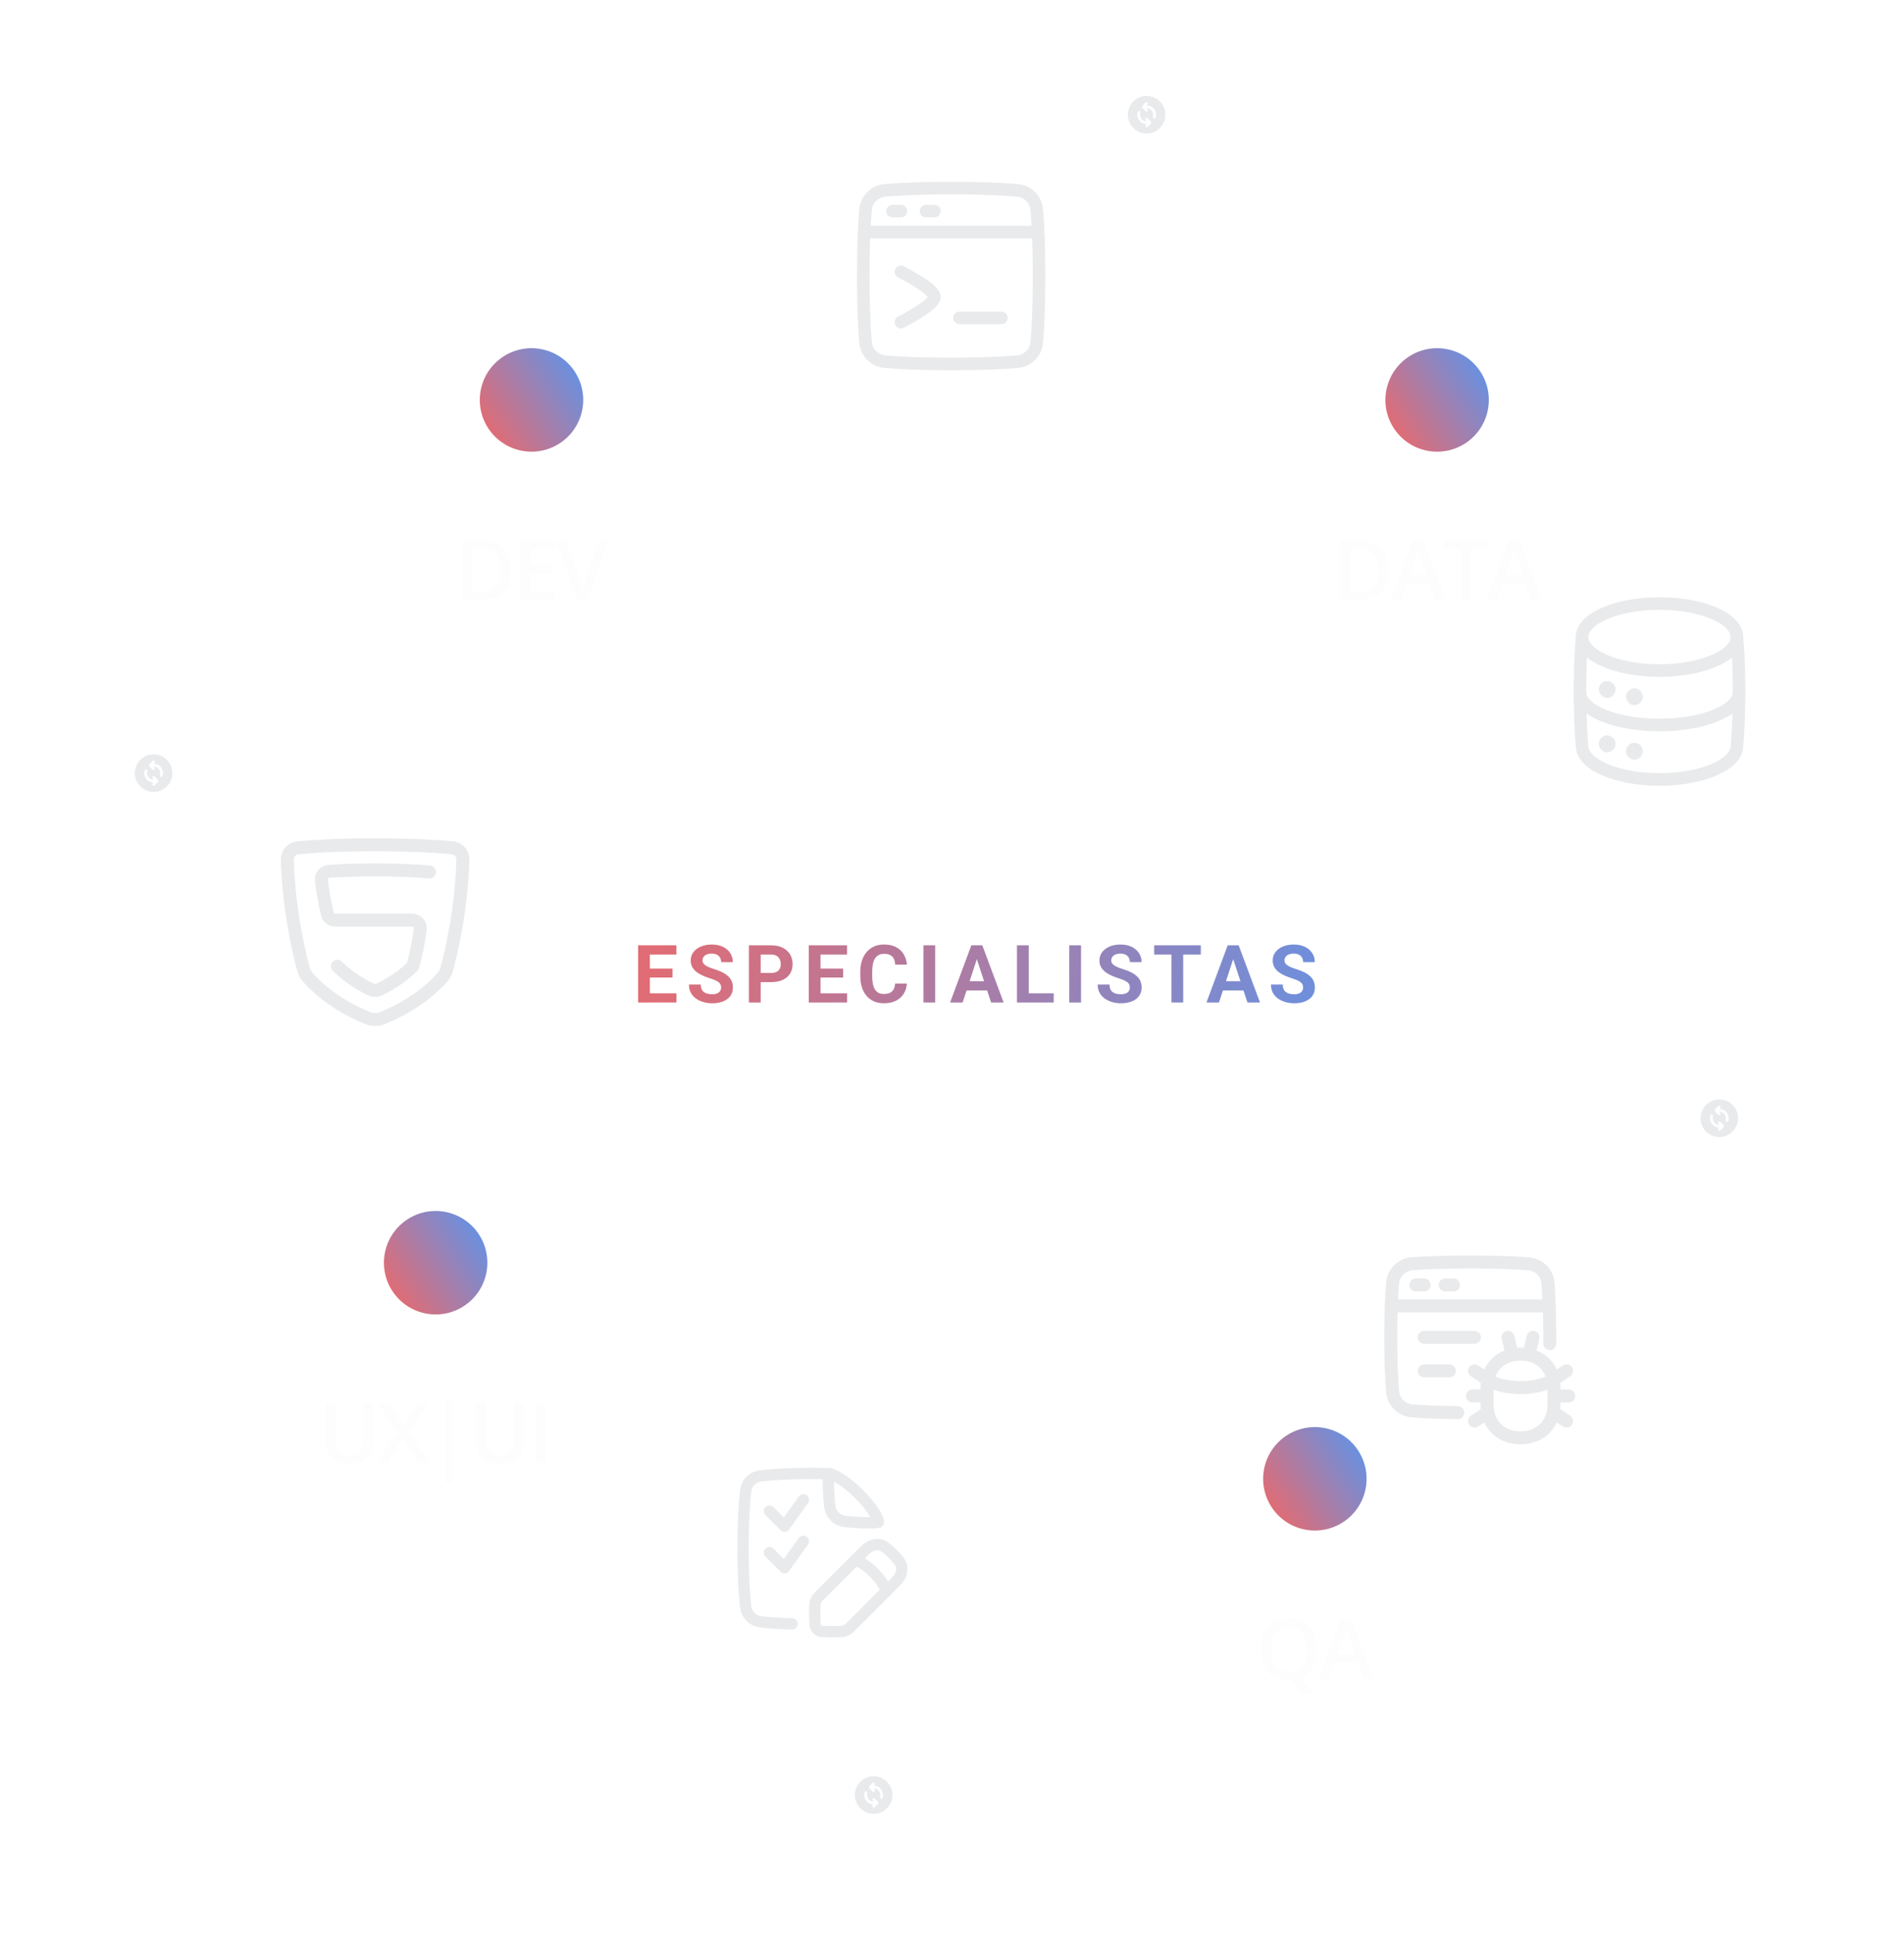 <svg width="683" height="693" viewBox="0 0 683 693" fill="none" xmlns="http://www.w3.org/2000/svg">
<circle cx="215.485" cy="215.485" r="215.485" transform="matrix(1 0 0 -1 135.652 567.082)" fill="#FDFDFD" fill-opacity="0.05"/>
<circle cx="265.316" cy="265.316" r="265.316" transform="matrix(1 0 0 -1 86.538 617.629)" fill="#FDFDFD" fill-opacity="0.05"/>
<circle cx="157.91" cy="157.91" r="157.91" transform="matrix(1 0 0 -1 191.779 508.061)" fill="#FDFDFD" fill-opacity="0.05"/>
<path d="M242.653 356.163V359.457H231.742V356.163H242.653ZM233.122 338.958V359.457H228.898V338.958H233.122ZM241.231 347.307V350.517H231.742V347.307H241.231ZM242.639 338.958V342.267H231.742V338.958H242.639ZM258.672 354.093C258.672 353.727 258.616 353.398 258.503 353.108C258.4 352.807 258.203 352.535 257.912 352.291C257.621 352.038 257.212 351.789 256.687 351.545C256.161 351.301 255.481 351.047 254.645 350.785C253.716 350.484 252.834 350.146 251.999 349.771C251.173 349.395 250.441 348.959 249.802 348.462C249.173 347.955 248.676 347.368 248.31 346.702C247.953 346.035 247.775 345.261 247.775 344.379C247.775 343.525 247.963 342.75 248.338 342.056C248.714 341.352 249.239 340.751 249.915 340.254C250.591 339.747 251.388 339.357 252.308 339.085C253.238 338.813 254.256 338.677 255.363 338.677C256.875 338.677 258.193 338.949 259.32 339.493C260.446 340.038 261.319 340.784 261.938 341.732C262.567 342.68 262.881 343.764 262.881 344.984H258.686C258.686 344.383 258.559 343.858 258.306 343.407C258.062 342.947 257.686 342.586 257.18 342.323C256.682 342.06 256.053 341.929 255.293 341.929C254.561 341.929 253.951 342.042 253.463 342.267C252.975 342.483 252.609 342.778 252.365 343.154C252.121 343.52 251.999 343.933 251.999 344.393C251.999 344.74 252.083 345.054 252.252 345.336C252.43 345.618 252.693 345.88 253.04 346.124C253.388 346.368 253.815 346.598 254.322 346.814C254.828 347.03 255.415 347.241 256.081 347.448C257.198 347.786 258.179 348.166 259.024 348.588C259.878 349.011 260.591 349.485 261.164 350.01C261.736 350.536 262.168 351.132 262.459 351.798C262.75 352.465 262.896 353.22 262.896 354.065C262.896 354.957 262.722 355.754 262.375 356.458C262.027 357.162 261.525 357.758 260.868 358.246C260.211 358.734 259.427 359.105 258.517 359.358C257.607 359.612 256.588 359.739 255.462 359.739C254.448 359.739 253.449 359.607 252.463 359.344C251.478 359.072 250.581 358.664 249.774 358.12C248.976 357.575 248.338 356.881 247.859 356.036C247.381 355.191 247.141 354.192 247.141 353.037H251.379C251.379 353.675 251.478 354.215 251.675 354.656C251.872 355.097 252.149 355.454 252.505 355.726C252.871 355.998 253.303 356.195 253.801 356.317C254.307 356.439 254.861 356.5 255.462 356.5C256.194 356.5 256.795 356.397 257.264 356.191C257.743 355.984 258.095 355.698 258.32 355.332C258.555 354.966 258.672 354.553 258.672 354.093ZM276.634 352.15H271.41V348.856H276.634C277.441 348.856 278.098 348.724 278.605 348.462C279.111 348.189 279.482 347.814 279.717 347.335C279.952 346.857 280.069 346.317 280.069 345.716C280.069 345.106 279.952 344.538 279.717 344.013C279.482 343.487 279.111 343.065 278.605 342.746C278.098 342.426 277.441 342.267 276.634 342.267H272.875V359.457H268.651V338.958H276.634C278.239 338.958 279.614 339.249 280.759 339.831C281.913 340.404 282.795 341.197 283.406 342.211C284.016 343.224 284.321 344.383 284.321 345.688C284.321 347.011 284.016 348.156 283.406 349.123C282.795 350.09 281.913 350.836 280.759 351.362C279.614 351.887 278.239 352.15 276.634 352.15ZM303.873 356.163V359.457H292.962V356.163H303.873ZM294.342 338.958V359.457H290.118V338.958H294.342ZM302.451 347.307V350.517H292.962V347.307H302.451ZM303.859 338.958V342.267H292.962V338.958H303.859ZM321.103 352.657H325.312C325.228 354.037 324.848 355.262 324.172 356.332C323.506 357.402 322.572 358.237 321.37 358.838C320.178 359.438 318.742 359.739 317.062 359.739C315.748 359.739 314.57 359.513 313.528 359.063C312.487 358.603 311.595 357.946 310.853 357.092C310.121 356.238 309.563 355.205 309.178 353.994C308.793 352.784 308.601 351.427 308.601 349.926V348.504C308.601 347.002 308.798 345.646 309.192 344.435C309.596 343.215 310.168 342.178 310.91 341.324C311.661 340.469 312.557 339.812 313.599 339.353C314.641 338.893 315.805 338.663 317.09 338.663C318.799 338.663 320.239 338.972 321.413 339.592C322.595 340.211 323.51 341.065 324.158 342.154C324.815 343.243 325.209 344.482 325.341 345.871H321.117C321.07 345.045 320.906 344.346 320.624 343.773C320.343 343.191 319.916 342.755 319.343 342.464C318.78 342.164 318.029 342.013 317.09 342.013C316.386 342.013 315.772 342.145 315.246 342.408C314.72 342.67 314.279 343.069 313.923 343.604C313.566 344.139 313.299 344.815 313.12 345.632C312.951 346.439 312.867 347.387 312.867 348.476V349.926C312.867 350.986 312.947 351.92 313.106 352.727C313.266 353.525 313.51 354.201 313.838 354.755C314.176 355.299 314.608 355.712 315.133 355.994C315.668 356.266 316.311 356.402 317.062 356.402C317.945 356.402 318.672 356.261 319.244 355.98C319.817 355.698 320.253 355.28 320.554 354.727C320.864 354.173 321.047 353.483 321.103 352.657ZM335.46 338.958V359.457H331.251V338.958H335.46ZM350.888 342.464L345.313 359.457H340.822L348.438 338.958H351.296L350.888 342.464ZM355.52 359.457L349.931 342.464L349.48 338.958H352.366L360.025 359.457H355.52ZM355.266 351.826V355.135H344.44V351.826H355.266ZM377.987 356.163V359.457H367.667V356.163H377.987ZM369.033 338.958V359.457H364.809V338.958H369.033ZM387.783 338.958V359.457H383.573V338.958H387.783ZM405.294 354.093C405.294 353.727 405.238 353.398 405.125 353.108C405.022 352.807 404.825 352.535 404.534 352.291C404.243 352.038 403.834 351.789 403.309 351.545C402.783 351.301 402.103 351.047 401.267 350.785C400.338 350.484 399.456 350.146 398.621 349.771C397.795 349.395 397.063 348.959 396.424 348.462C395.795 347.955 395.298 347.368 394.932 346.702C394.575 346.035 394.397 345.261 394.397 344.379C394.397 343.525 394.585 342.75 394.96 342.056C395.336 341.352 395.861 340.751 396.537 340.254C397.213 339.747 398.011 339.357 398.93 339.085C399.86 338.813 400.878 338.677 401.985 338.677C403.497 338.677 404.815 338.949 405.942 339.493C407.068 340.038 407.941 340.784 408.56 341.732C409.189 342.68 409.503 343.764 409.503 344.984H405.308C405.308 344.383 405.181 343.858 404.928 343.407C404.684 342.947 404.308 342.586 403.802 342.323C403.304 342.06 402.675 341.929 401.915 341.929C401.183 341.929 400.573 342.042 400.085 342.267C399.597 342.483 399.231 342.778 398.987 343.154C398.743 343.52 398.621 343.933 398.621 344.393C398.621 344.74 398.705 345.054 398.874 345.336C399.052 345.618 399.315 345.88 399.662 346.124C400.01 346.368 400.437 346.598 400.944 346.814C401.45 347.03 402.037 347.241 402.703 347.448C403.82 347.786 404.801 348.166 405.646 348.588C406.5 349.011 407.213 349.485 407.786 350.01C408.358 350.536 408.79 351.132 409.081 351.798C409.372 352.465 409.518 353.22 409.518 354.065C409.518 354.957 409.344 355.754 408.997 356.458C408.649 357.162 408.147 357.758 407.49 358.246C406.833 358.734 406.049 359.105 405.139 359.358C404.229 359.612 403.21 359.739 402.084 359.739C401.07 359.739 400.071 359.607 399.085 359.344C398.1 359.072 397.203 358.664 396.396 358.12C395.598 357.575 394.96 356.881 394.481 356.036C394.003 355.191 393.763 354.192 393.763 353.037H398.001C398.001 353.675 398.1 354.215 398.297 354.656C398.494 355.097 398.771 355.454 399.127 355.726C399.493 355.998 399.925 356.195 400.423 356.317C400.93 356.439 401.483 356.5 402.084 356.5C402.816 356.5 403.417 356.397 403.886 356.191C404.365 355.984 404.717 355.698 404.942 355.332C405.177 354.966 405.294 354.553 405.294 354.093ZM424.438 338.958V359.457H420.229V338.958H424.438ZM430.746 338.958V342.267H414.02V338.958H430.746ZM442.85 342.464L437.275 359.457H432.784L440.401 338.958H443.259L442.85 342.464ZM447.482 359.457L441.893 342.464L441.443 338.958H444.329L451.988 359.457H447.482ZM447.229 351.826V355.135H436.402V351.826H447.229ZM467.443 354.093C467.443 353.727 467.387 353.398 467.274 353.108C467.171 352.807 466.974 352.535 466.683 352.291C466.392 352.038 465.984 351.789 465.458 351.545C464.933 351.301 464.252 351.047 463.417 350.785C462.488 350.484 461.605 350.146 460.77 349.771C459.944 349.395 459.212 348.959 458.574 348.462C457.945 347.955 457.447 347.368 457.081 346.702C456.725 346.035 456.546 345.261 456.546 344.379C456.546 343.525 456.734 342.75 457.109 342.056C457.485 341.352 458.011 340.751 458.686 340.254C459.362 339.747 460.16 339.357 461.08 339.085C462.009 338.813 463.027 338.677 464.135 338.677C465.646 338.677 466.965 338.949 468.091 339.493C469.217 340.038 470.09 340.784 470.71 341.732C471.338 342.68 471.653 343.764 471.653 344.984H467.457C467.457 344.383 467.331 343.858 467.077 343.407C466.833 342.947 466.458 342.586 465.951 342.323C465.453 342.06 464.825 341.929 464.064 341.929C463.332 341.929 462.722 342.042 462.234 342.267C461.746 342.483 461.38 342.778 461.136 343.154C460.892 343.52 460.77 343.933 460.77 344.393C460.77 344.74 460.854 345.054 461.023 345.336C461.202 345.618 461.464 345.88 461.812 346.124C462.159 346.368 462.586 346.598 463.093 346.814C463.6 347.03 464.186 347.241 464.853 347.448C465.97 347.786 466.951 348.166 467.795 348.588C468.649 349.011 469.363 349.485 469.935 350.01C470.508 350.536 470.94 351.132 471.23 351.798C471.521 352.465 471.667 353.22 471.667 354.065C471.667 354.957 471.493 355.754 471.146 356.458C470.799 357.162 470.297 357.758 469.64 358.246C468.983 358.734 468.199 359.105 467.288 359.358C466.378 359.612 465.36 359.739 464.233 359.739C463.22 359.739 462.22 359.607 461.235 359.344C460.249 359.072 459.353 358.664 458.545 358.12C457.748 357.575 457.109 356.881 456.631 356.036C456.152 355.191 455.913 354.192 455.913 353.037H460.15C460.15 353.675 460.249 354.215 460.446 354.656C460.643 355.097 460.92 355.454 461.277 355.726C461.643 355.998 462.075 356.195 462.572 356.317C463.079 356.439 463.633 356.5 464.233 356.5C464.965 356.5 465.566 356.397 466.035 356.191C466.514 355.984 466.866 355.698 467.091 355.332C467.326 354.966 467.443 354.553 467.443 354.093Z" fill="url(#paint0_linear_1134_18413)"/>
<g filter="url(#filter0_f_1134_18413)">
<circle cx="515.521" cy="143.408" r="18.548" transform="rotate(-34.718 515.521 143.408)" fill="url(#paint1_linear_1134_18413)"/>
</g>
<path d="M498.185 204.324C498.185 206.739 497.735 208.758 496.835 210.381C495.936 211.994 494.631 213.212 492.92 214.033C491.209 214.844 489.146 215.25 486.731 215.25H480.777V193.809H487.376C489.596 193.809 491.512 194.21 493.125 195.012C494.738 195.804 495.985 196.982 496.865 198.546C497.745 200.101 498.185 202.027 498.185 204.324ZM494.518 204.427C494.518 202.667 494.24 201.22 493.682 200.086C493.135 198.952 492.323 198.111 491.248 197.564C490.182 197.006 488.867 196.728 487.303 196.728H484.297V212.302H486.79C489.381 212.302 491.316 211.642 492.597 210.322C493.878 209.003 494.518 207.037 494.518 204.427ZM514.89 215.25L512.793 209.296H504.595L502.497 215.25H498.787L506.765 193.721H510.666L518.629 215.25H514.89ZM511.883 206.275L509.845 200.409C509.767 200.154 509.654 199.798 509.508 199.338C509.361 198.869 509.214 198.395 509.068 197.916C508.921 197.427 508.799 197.016 508.701 196.684C508.603 197.084 508.481 197.534 508.334 198.033C508.197 198.522 508.061 198.981 507.924 199.411C507.797 199.842 507.699 200.174 507.63 200.409L505.577 206.275H511.883ZM527.694 215.25H524.159V196.801H517.883V193.809H533.956V196.801H527.694V215.25ZM549.326 215.25L547.229 209.296H539.031L536.934 215.25H533.224L541.202 193.721H545.103L553.066 215.25H549.326ZM546.32 206.275L544.282 200.409C544.203 200.154 544.091 199.798 543.944 199.338C543.798 198.869 543.651 198.395 543.504 197.916C543.358 197.427 543.235 197.016 543.138 196.684C543.04 197.084 542.918 197.534 542.771 198.033C542.634 198.522 542.497 198.981 542.36 199.411C542.233 199.842 542.136 200.174 542.067 200.409L540.014 206.275H546.32Z" fill="#FDFDFD"/>
<g filter="url(#filter1_f_1134_18413)">
<circle cx="156.275" cy="452.768" r="18.548" transform="rotate(-34.718 156.275 452.768)" fill="url(#paint2_linear_1134_18413)"/>
</g>
<path d="M133.789 503.167V517.04C133.789 518.536 133.471 519.875 132.836 521.058C132.21 522.241 131.262 523.18 129.991 523.874C128.72 524.559 127.121 524.901 125.195 524.901C122.448 524.901 120.356 524.182 118.918 522.745C117.491 521.298 116.777 519.377 116.777 516.981V503.167H120.297V516.673C120.297 518.463 120.717 519.783 121.558 520.633C122.399 521.484 123.655 521.909 125.327 521.909C126.481 521.909 127.419 521.709 128.143 521.308C128.876 520.897 129.414 520.301 129.756 519.519C130.108 518.727 130.284 517.773 130.284 516.659V503.167H133.789ZM153.897 524.607H149.893L144.496 515.823L139.07 524.607H135.301L142.428 513.491L135.785 503.167H139.671L144.657 511.291L149.614 503.167H153.383L146.711 513.594L153.897 524.607ZM159.72 501.817H162.345V531.647H159.72V501.817ZM187.761 503.167V517.04C187.761 518.536 187.444 519.875 186.808 521.058C186.182 522.241 185.234 523.18 183.963 523.874C182.692 524.559 181.093 524.901 179.167 524.901C176.42 524.901 174.328 524.182 172.891 522.745C171.463 521.298 170.749 519.377 170.749 516.981V503.167H174.269V516.673C174.269 518.463 174.69 519.783 175.53 520.633C176.371 521.484 177.628 521.909 179.299 521.909C180.453 521.909 181.392 521.709 182.115 521.308C182.848 520.897 183.386 520.301 183.728 519.519C184.08 518.727 184.256 517.773 184.256 516.659V503.167H187.761ZM192.045 524.607V503.167H195.564V524.607H192.045Z" fill="#FDFDFD"/>
<path d="M132.013 365.077C127.533 363.315 118.002 358.864 110.511 350.54C109.717 349.652 109.143 348.589 108.835 347.438C107.451 342.339 103.572 326.586 103.072 308.283C103.033 307.218 103.403 306.179 104.106 305.379C104.809 304.579 105.791 304.078 106.851 303.979C111.516 303.536 120.552 302.914 134.556 302.914C148.559 302.914 157.594 303.536 162.26 303.979C163.32 304.078 164.302 304.579 165.004 305.38C165.707 306.18 166.077 307.219 166.038 308.283C165.538 326.586 161.66 342.339 160.274 347.438C159.967 348.589 159.393 349.652 158.598 350.54C151.109 358.864 141.578 363.315 137.098 365.077C135.464 365.722 133.647 365.722 132.013 365.077Z" fill="#FDFDFD" fill-opacity="0.05"/>
<path d="M132.013 365.077C127.533 363.315 118.002 358.864 110.511 350.54C109.717 349.652 109.143 348.589 108.835 347.438C107.451 342.339 103.572 326.586 103.072 308.283C103.033 307.218 103.403 306.179 104.106 305.379C104.809 304.579 105.791 304.078 106.851 303.979C111.516 303.536 120.552 302.914 134.556 302.914C148.559 302.914 157.594 303.536 162.26 303.979C163.32 304.078 164.302 304.579 165.004 305.38C165.707 306.18 166.077 307.219 166.038 308.283C165.538 326.586 161.66 342.339 160.274 347.438C159.967 348.589 159.393 349.652 158.598 350.54C151.109 358.864 141.578 363.315 137.098 365.077C135.464 365.722 133.647 365.722 132.013 365.077Z" stroke="#E9EAEC" stroke-width="4.655" stroke-linejoin="round"/>
<path d="M121.039 346.464C125.324 350.748 130.372 353.504 132.915 354.734C133.957 355.237 135.152 355.237 136.195 354.734C138.737 353.504 143.786 350.748 148.07 346.464C148.07 346.464 149.803 340.69 150.736 333.191C150.952 331.448 149.568 329.945 147.811 329.945H120.27C118.944 329.945 117.78 329.077 117.462 327.788C116.48 323.776 115.761 319.704 115.307 315.599C115.264 315.216 115.299 314.828 115.411 314.459C115.522 314.091 115.708 313.748 115.955 313.453C116.203 313.158 116.508 312.917 116.852 312.743C117.196 312.569 117.572 312.467 117.956 312.443C121.195 312.223 126.98 311.924 134.555 311.924C146.569 311.924 154.077 312.675 154.077 312.675" stroke="#E9EAEC" stroke-width="4.655" stroke-linecap="round" stroke-linejoin="round"/>
<path d="M567.513 228.428C567.513 221.793 579.952 216.414 595.295 216.414C610.638 216.414 623.077 221.793 623.077 228.428C623.077 228.428 623.828 235.937 623.828 247.951C623.828 259.964 623.077 267.473 623.077 267.473C623.077 274.108 610.638 279.487 595.295 279.487C579.952 279.487 567.513 274.108 567.513 267.473C567.513 267.473 566.762 259.964 566.762 247.951C566.762 235.937 567.513 228.428 567.513 228.428Z" fill="#FDFDFD" fill-opacity="0.05"/>
<path d="M595.295 240.442C610.638 240.442 623.077 235.063 623.077 228.428C623.077 221.793 610.638 216.414 595.295 216.414C579.952 216.414 567.513 221.793 567.513 228.428C567.513 235.063 579.952 240.442 595.295 240.442Z" fill="#FDFDFD" fill-opacity="0.05"/>
<path d="M595.295 240.442C610.638 240.442 623.077 235.063 623.077 228.428C623.077 221.793 610.638 216.414 595.295 216.414C579.952 216.414 567.513 221.793 567.513 228.428C567.513 235.063 579.952 240.442 595.295 240.442Z" fill="#FDFDFD" fill-opacity="0.05"/>
<path d="M623.077 228.428C623.077 235.062 610.638 240.442 595.295 240.442C579.952 240.442 567.513 235.062 567.513 228.428" stroke="#E9EAEC" stroke-width="4.505" stroke-linecap="round" stroke-linejoin="round"/>
<path d="M623.828 248.256C623.828 254.721 611.053 259.962 595.295 259.962C579.537 259.962 566.762 254.721 566.762 248.256" stroke="#E9EAEC" stroke-width="4.505" stroke-linecap="round" stroke-linejoin="round"/>
<path d="M576.523 247.951C576.722 247.951 576.913 247.872 577.054 247.731C577.195 247.59 577.274 247.399 577.274 247.2C577.274 247.001 577.195 246.81 577.054 246.669C576.913 246.528 576.722 246.449 576.523 246.449" stroke="#E9EAEC" stroke-width="4.505" stroke-linecap="round" stroke-linejoin="round"/>
<path d="M576.523 247.951C576.324 247.951 576.133 247.872 575.992 247.731C575.852 247.59 575.772 247.399 575.772 247.2C575.772 247.001 575.852 246.81 575.992 246.669C576.133 246.528 576.324 246.449 576.523 246.449" stroke="#E9EAEC" stroke-width="4.505" stroke-linecap="round" stroke-linejoin="round"/>
<path d="M567.513 228.428C567.513 221.793 579.952 216.414 595.295 216.414C610.638 216.414 623.077 221.793 623.077 228.428C623.077 228.428 623.828 235.937 623.828 247.951C623.828 259.964 623.077 267.473 623.077 267.473C623.077 274.108 610.638 279.487 595.295 279.487C579.952 279.487 567.513 274.108 567.513 267.473C567.513 267.473 566.762 259.964 566.762 247.951C566.762 235.937 567.513 228.428 567.513 228.428Z" stroke="#E9EAEC" stroke-width="4.505" stroke-linecap="round" stroke-linejoin="round"/>
<path d="M576.523 267.472C576.722 267.472 576.913 267.393 577.054 267.253C577.195 267.112 577.274 266.921 577.274 266.722C577.274 266.522 577.195 266.331 577.054 266.191C576.913 266.05 576.722 265.971 576.523 265.971" stroke="#E9EAEC" stroke-width="4.505" stroke-linecap="round" stroke-linejoin="round"/>
<path d="M576.523 267.472C576.324 267.472 576.133 267.393 575.992 267.253C575.852 267.112 575.772 266.921 575.772 266.722C575.772 266.522 575.852 266.331 575.992 266.191C576.133 266.05 576.324 265.971 576.523 265.971" stroke="#E9EAEC" stroke-width="4.505" stroke-linecap="round" stroke-linejoin="round"/>
<path d="M586.284 250.578C586.484 250.578 586.675 250.499 586.815 250.358C586.956 250.217 587.035 250.026 587.035 249.827C587.035 249.628 586.956 249.437 586.815 249.296C586.675 249.155 586.484 249.076 586.284 249.076" stroke="#E9EAEC" stroke-width="4.505" stroke-linecap="round" stroke-linejoin="round"/>
<path d="M586.285 250.578C586.085 250.578 585.894 250.499 585.754 250.358C585.613 250.217 585.534 250.026 585.534 249.827C585.534 249.628 585.613 249.437 585.754 249.296C585.894 249.155 586.085 249.076 586.285 249.076" stroke="#E9EAEC" stroke-width="4.505" stroke-linecap="round" stroke-linejoin="round"/>
<path d="M586.284 270.101C586.484 270.101 586.675 270.022 586.815 269.881C586.956 269.741 587.035 269.55 587.035 269.35C587.035 269.151 586.956 268.96 586.815 268.82C586.675 268.679 586.484 268.6 586.284 268.6" stroke="#E9EAEC" stroke-width="4.505" stroke-linecap="round" stroke-linejoin="round"/>
<path d="M586.285 270.101C586.085 270.101 585.894 270.022 585.754 269.881C585.613 269.741 585.534 269.55 585.534 269.35C585.534 269.151 585.613 268.96 585.754 268.82C585.894 268.679 586.085 268.6 586.285 268.6" stroke="#E9EAEC" stroke-width="4.505" stroke-linecap="round" stroke-linejoin="round"/>
<path d="M555.292 460.162C554.987 456.327 552.03 453.416 548.192 453.136C543.778 452.813 536.968 452.488 527.417 452.488C517.866 452.488 511.054 452.813 506.64 453.136C502.802 453.416 499.845 456.327 499.542 460.164C499.333 462.858 499.18 465.556 499.082 468.257C498.946 472.009 498.879 475.764 498.884 479.52C498.884 488.338 499.21 494.689 499.542 498.877C499.845 502.714 502.802 505.623 506.64 505.905C510.464 506.184 516.083 506.465 523.724 506.536C523.965 506.12 524.257 505.731 524.6 505.378C523.843 504.82 523.227 504.091 522.804 503.252C522.38 502.412 522.16 501.484 522.161 500.544C522.161 498.562 523.121 496.805 524.6 495.71C523.639 494.713 523.052 493.415 522.938 492.035C522.824 490.655 523.19 489.278 523.974 488.137C524.758 486.996 525.912 486.16 527.241 485.771C528.57 485.383 529.992 485.465 531.267 486.004C532.437 484.539 533.845 483.283 535.433 482.287L535.104 480.976C534.778 479.67 534.899 478.293 535.449 477.064C535.999 475.835 536.946 474.827 538.137 474.201C539.329 473.574 540.696 473.367 542.02 473.611C543.344 473.855 544.548 474.536 545.438 475.546C546.166 474.72 547.108 474.111 548.159 473.784C549.211 473.457 550.332 473.426 551.4 473.693C553.052 474.106 554.768 475.166 555.938 476.536C555.89 471.075 555.725 465.607 555.292 460.162Z" fill="#FDFDFD" fill-opacity="0.05"/>
<path d="M555.753 468.257H499.083C499.206 464.974 499.373 462.29 499.543 460.162C499.846 456.327 502.803 453.416 506.641 453.136C511.057 452.813 517.867 452.488 527.418 452.488C536.969 452.488 543.779 452.813 548.193 453.136C552.031 453.416 554.988 456.327 555.293 460.164C555.461 462.29 555.628 464.974 555.753 468.257Z" fill="#FDFDFD" fill-opacity="0.05"/>
<path d="M545.438 515.562C538.567 515.562 533.639 510.958 533.466 504.089C533.437 502.908 533.423 501.726 533.424 500.545C533.424 499.258 533.439 498.079 533.466 497.001C533.639 490.132 538.567 485.527 545.438 485.527C552.308 485.527 557.237 490.132 557.41 497.001C557.437 498.079 557.452 499.258 557.452 500.545C557.452 501.832 557.437 503.011 557.41 504.089C557.237 510.958 552.308 515.562 545.438 515.562Z" fill="#FDFDFD" fill-opacity="0.05"/>
<path d="M499.635 468.256H555.199" stroke="#E9EAEC" stroke-width="4.655" stroke-linecap="round" stroke-linejoin="round"/>
<path d="M510.898 479.52H528.919" stroke="#E9EAEC" stroke-width="4.655" stroke-linecap="round" stroke-linejoin="round"/>
<path d="M507.894 460.748H510.898" stroke="#E9EAEC" stroke-width="4.655" stroke-linecap="round" stroke-linejoin="round"/>
<path d="M518.406 460.748H521.41" stroke="#E9EAEC" stroke-width="4.655" stroke-linecap="round" stroke-linejoin="round"/>
<path d="M522.912 506.525C515.681 506.444 510.323 506.172 506.637 505.904C502.799 505.621 499.845 502.712 499.542 498.875C499.21 494.69 498.884 488.338 498.884 479.52C498.884 470.703 499.21 464.352 499.542 460.162C499.845 456.327 502.802 453.416 506.64 453.136C511.055 452.813 517.866 452.488 527.417 452.488C536.968 452.488 543.778 452.813 548.193 453.136C552.032 453.416 554.989 456.327 555.292 460.164C555.624 464.349 555.95 470.701 555.95 479.52C555.95 480.288 555.947 481.039 555.942 481.772" stroke="#E9EAEC" stroke-width="4.655" stroke-linecap="round" stroke-linejoin="round"/>
<path d="M510.898 491.533H519.908" stroke="#E9EAEC" stroke-width="4.655" stroke-linecap="round" stroke-linejoin="round"/>
<path d="M545.438 515.562C538.567 515.562 533.639 510.958 533.466 504.089C533.437 502.908 533.423 501.726 533.424 500.545C533.424 499.258 533.439 498.079 533.466 497.001C533.639 490.132 538.567 485.527 545.438 485.527C552.308 485.527 557.237 490.132 557.41 497.001C557.437 498.079 557.452 499.258 557.452 500.545C557.452 501.832 557.437 503.011 557.41 504.089C557.237 510.958 552.308 515.562 545.438 515.562Z" stroke="#E9EAEC" stroke-width="4.655" stroke-linejoin="round"/>
<path d="M557.451 494.537L561.957 491.533" stroke="#E9EAEC" stroke-width="4.655" stroke-linecap="round" stroke-linejoin="round"/>
<path d="M557.451 506.551L561.957 509.554" stroke="#E9EAEC" stroke-width="4.655" stroke-linecap="round" stroke-linejoin="round"/>
<path d="M562.707 500.543H557.451" stroke="#E9EAEC" stroke-width="4.655" stroke-linecap="round" stroke-linejoin="round"/>
<path d="M533.424 494.537L528.918 491.533" stroke="#E9EAEC" stroke-width="4.655" stroke-linecap="round" stroke-linejoin="round"/>
<path d="M533.424 506.551L528.918 509.554" stroke="#E9EAEC" stroke-width="4.655" stroke-linecap="round" stroke-linejoin="round"/>
<path d="M528.168 500.543H533.424" stroke="#E9EAEC" stroke-width="4.655" stroke-linecap="round" stroke-linejoin="round"/>
<path d="M542.434 485.526L540.932 479.52" stroke="#E9EAEC" stroke-width="4.655" stroke-linecap="round" stroke-linejoin="round"/>
<path d="M548.441 485.526L549.943 479.52" stroke="#E9EAEC" stroke-width="4.655" stroke-linecap="round" stroke-linejoin="round"/>
<path d="M557.452 494.537C557.452 494.537 553.697 497.541 545.438 497.541C537.178 497.541 533.424 494.537 533.424 494.537" stroke="#E9EAEC" stroke-width="4.655" stroke-linecap="round" stroke-linejoin="round"/>
<path d="M307.925 535.481C302.599 530.259 298.91 528.788 297.761 528.429C295.472 528.359 293.181 528.324 290.89 528.326C282.424 528.326 276.61 528.759 272.985 529.174C270.01 529.514 267.781 531.746 267.454 534.722C267.022 538.628 266.562 545.184 266.562 555.357C266.562 565.531 267.023 572.087 267.454 575.993C267.781 578.969 270.01 581.201 272.985 581.541C275.909 581.875 280.26 582.222 286.28 582.344C286.077 578.834 286.162 576.326 286.3 574.683C286.529 571.953 287.833 569.737 289.384 568.187L306.063 551.508C308.148 549.423 311.507 547.622 315.124 547.735C315.101 546.863 315.075 546.029 315.045 545.23C314.571 543.906 312.952 540.409 307.925 535.481Z" fill="#FDFDFD" fill-opacity="0.05"/>
<path d="M297.763 528.428C298.915 528.79 302.602 530.264 307.922 535.479C312.95 540.407 314.567 543.905 315.042 545.229L315.063 545.838C312.243 546.258 307.169 545.935 303.318 545.58C301.851 545.448 300.475 544.807 299.431 543.768C298.387 542.728 297.74 541.355 297.603 539.888C297.24 536.101 296.919 531.149 297.359 528.416L297.763 528.43V528.428Z" fill="#FDFDFD" fill-opacity="0.05"/>
<path d="M321.523 566.97C323.488 565.006 324.24 562.135 322.596 559.894C321.87 558.913 321.071 557.989 320.204 557.129C319.204 556.129 318.271 555.348 317.437 554.737C315.198 553.093 312.327 553.845 310.362 555.809L293.684 572.487C292.95 573.222 292.447 574.153 292.361 575.19C292.243 576.597 292.156 578.988 292.384 582.526C292.424 583.156 292.692 583.749 293.138 584.195C293.584 584.641 294.177 584.909 294.807 584.95C298.344 585.177 300.736 585.09 302.143 584.971C303.178 584.885 304.111 584.383 304.846 583.647L321.523 566.97Z" fill="#FDFDFD" fill-opacity="0.05"/>
<path d="M317.923 570.572C317.919 570.554 317.27 567.711 313.447 563.888C309.611 560.052 306.762 559.413 306.762 559.413L310.364 555.809C312.329 553.845 315.2 553.093 317.44 554.738C318.421 555.464 319.345 556.263 320.204 557.13C321.205 558.13 321.987 559.063 322.597 559.895C324.241 562.136 323.489 565.007 321.525 566.971L317.923 570.572Z" fill="#FDFDFD" fill-opacity="0.05"/>
<path d="M315.045 545.23C314.571 543.906 312.952 540.409 307.925 535.481C302.599 530.259 298.91 528.788 297.761 528.429C295.472 528.359 293.181 528.324 290.89 528.326C282.424 528.326 276.61 528.759 272.985 529.174C270.01 529.514 267.781 531.746 267.454 534.722C267.022 538.628 266.562 545.184 266.562 555.357C266.562 565.531 267.023 572.087 267.454 575.993C267.781 578.969 270.01 581.201 272.985 581.541C275.55 581.835 279.211 582.136 284.132 582.289" stroke="#E9EAEC" stroke-width="4.055" stroke-linecap="round" stroke-linejoin="round"/>
<path d="M315.063 545.838C312.243 546.258 307.169 545.935 303.318 545.58C301.851 545.448 300.475 544.807 299.431 543.768C298.387 542.728 297.74 541.355 297.603 539.888C297.24 536.101 296.919 531.149 297.359 528.416" stroke="#E9EAEC" stroke-width="4.055" stroke-linecap="round" stroke-linejoin="round"/>
<path d="M317.923 570.573C317.923 570.573 317.284 567.724 313.447 563.888C309.611 560.051 306.762 559.412 306.762 559.412" stroke="#E9EAEC" stroke-width="4.055" stroke-linecap="round" stroke-linejoin="round"/>
<path d="M276.023 541.842L281.429 547.248L288.187 537.787" stroke="#E9EAEC" stroke-width="4.055" stroke-linecap="round" stroke-linejoin="round"/>
<path d="M276.023 556.709L281.429 562.115L288.187 552.654" stroke="#E9EAEC" stroke-width="4.055" stroke-linecap="round" stroke-linejoin="round"/>
<path d="M321.523 566.97C323.488 565.006 324.24 562.135 322.596 559.894C321.87 558.913 321.071 557.989 320.204 557.129C319.204 556.129 318.271 555.348 317.437 554.737C315.198 553.093 312.327 553.845 310.362 555.809L293.684 572.487C292.95 573.222 292.447 574.153 292.361 575.19C292.243 576.597 292.156 578.988 292.384 582.526C292.424 583.156 292.692 583.749 293.138 584.195C293.584 584.641 294.177 584.909 294.807 584.95C298.344 585.177 300.736 585.09 302.143 584.971C303.178 584.885 304.111 584.383 304.846 583.647L321.523 566.97Z" stroke="#E9EAEC" stroke-width="4.055" stroke-linecap="round" stroke-linejoin="round"/>
<circle cx="26.262" cy="26.262" r="26.262" transform="matrix(1 0 0 -1 590.484 427.223)" fill="#FDFDFD" fill-opacity="0.05"/>
<circle cx="21.549" cy="21.549" r="21.549" transform="matrix(1 0 0 -1 595.198 422.508)" fill="#FDFDFD" fill-opacity="0.05"/>
<circle cx="14.815" cy="14.815" r="14.815" transform="matrix(1 0 0 -1 601.933 415.773)" fill="#FDFDFD" fill-opacity="0.05"/>
<path d="M616.8 403.3C616.474 403.312 616.163 403.259 615.866 403.141C615.568 403.023 615.307 402.852 615.082 402.627C614.858 402.403 614.687 402.15 614.569 401.87C614.451 401.589 614.392 401.292 614.392 400.977C614.392 400.865 614.398 400.756 614.409 400.649C614.42 400.542 614.443 400.438 614.476 400.338C614.521 400.203 614.519 400.068 614.468 399.934C614.418 399.799 614.331 399.703 614.207 399.647C614.072 399.591 613.941 399.591 613.812 399.647C613.683 399.703 613.596 399.799 613.55 399.934C613.494 400.102 613.452 400.27 613.425 400.439C613.397 400.607 613.383 400.781 613.382 400.96C613.382 401.409 613.469 401.839 613.643 402.249C613.818 402.659 614.062 403.02 614.375 403.334C614.678 403.648 615.035 403.89 615.445 404.058C615.855 404.226 616.278 404.316 616.715 404.327L616.429 404.614C616.328 404.715 616.278 404.832 616.278 404.967C616.278 405.102 616.328 405.22 616.429 405.321C616.53 405.422 616.648 405.472 616.783 405.472C616.917 405.472 617.035 405.422 617.136 405.321L618.214 404.243C618.348 404.109 618.416 403.951 618.416 403.772C618.416 403.592 618.348 403.435 618.214 403.3L617.136 402.223C617.035 402.122 616.917 402.072 616.783 402.072C616.648 402.072 616.53 402.122 616.429 402.223C616.328 402.324 616.278 402.442 616.278 402.577C616.278 402.711 616.328 402.829 616.429 402.93L616.8 403.3ZM616.682 398.604C617.007 398.604 617.321 398.663 617.624 398.781C617.927 398.899 618.191 399.07 618.416 399.294C618.64 399.518 618.811 399.771 618.929 400.051C619.048 400.332 619.106 400.629 619.106 400.944C619.106 401.056 619.1 401.165 619.089 401.272C619.078 401.378 619.055 401.482 619.022 401.583C618.977 401.718 618.98 401.855 619.03 401.995C619.081 402.136 619.168 402.234 619.291 402.29C619.426 402.347 619.558 402.347 619.687 402.29C619.816 402.234 619.903 402.139 619.948 402.004C620.004 401.836 620.046 401.665 620.074 401.49C620.103 401.316 620.116 401.14 620.116 400.96C620.116 400.512 620.035 400.082 619.872 399.673C619.709 399.264 619.465 398.896 619.14 398.57C618.825 398.256 618.463 398.017 618.054 397.855C617.645 397.692 617.221 397.611 616.783 397.61L617.086 397.307C617.176 397.206 617.22 397.088 617.22 396.954C617.22 396.819 617.17 396.701 617.069 396.6C616.968 396.499 616.85 396.449 616.715 396.449C616.581 396.449 616.463 396.499 616.362 396.6L615.284 397.678C615.15 397.812 615.082 397.969 615.082 398.149C615.082 398.329 615.15 398.486 615.284 398.62L616.362 399.698C616.463 399.799 616.581 399.849 616.715 399.849C616.85 399.849 616.968 399.799 617.069 399.698C617.17 399.597 617.22 399.479 617.22 399.344C617.22 399.21 617.17 399.092 617.069 398.991L616.682 398.604ZM616.749 407.694C615.818 407.694 614.942 407.517 614.123 407.164C613.304 406.81 612.591 406.33 611.985 405.725C611.379 405.119 610.899 404.406 610.546 403.587C610.192 402.767 610.016 401.892 610.015 400.96C610.015 400.029 610.192 399.154 610.546 398.334C610.9 397.515 611.379 396.802 611.985 396.196C612.591 395.59 613.304 395.11 614.123 394.757C614.942 394.404 615.818 394.227 616.749 394.227C617.681 394.227 618.556 394.403 619.375 394.757C620.195 395.111 620.907 395.591 621.513 396.196C622.119 396.802 622.599 397.515 622.953 398.334C623.307 399.154 623.483 400.029 623.483 400.96C623.483 401.892 623.306 402.767 622.952 403.587C622.599 404.406 622.119 405.119 621.513 405.725C620.907 406.331 620.195 406.811 619.375 407.164C618.556 407.518 617.681 407.695 616.749 407.694Z" fill="#E9EAEC"/>
<path d="M310.47 122.618C310.782 126.455 313.718 129.391 317.555 129.703C322.402 130.096 330.138 130.512 341.197 130.512C352.255 130.512 359.991 130.096 364.838 129.703C368.675 129.391 371.611 126.455 371.924 122.618C372.317 117.77 372.733 110.035 372.733 98.976C372.733 87.917 372.317 80.182 371.924 75.334C371.611 71.497 368.675 68.561 364.838 68.249C359.991 67.855 352.255 67.439 341.197 67.439C330.138 67.439 322.402 67.855 317.555 68.249C313.718 68.561 310.782 71.497 310.47 75.334C310.076 80.182 309.66 87.917 309.66 98.976C309.66 110.035 310.076 117.77 310.47 122.618Z" fill="#FDFDFD" fill-opacity="0.05"/>
<path d="M372.411 83.208H309.989C310.131 80.028 310.304 77.415 310.472 75.334C310.785 71.497 313.721 68.561 317.559 68.249C322.407 67.855 330.142 67.439 341.199 67.439C352.258 67.439 359.994 67.855 364.841 68.249C368.68 68.561 371.614 71.497 371.928 75.334C372.096 77.415 372.269 80.028 372.411 83.208Z" fill="#FDFDFD" fill-opacity="0.05"/>
<path d="M323.176 97.475C323.176 97.475 335.19 103.482 335.19 106.485C335.19 109.488 323.176 115.495 323.176 115.495" stroke="#E9EAEC" stroke-width="4.505" stroke-linecap="round" stroke-linejoin="round"/>
<path d="M344.2 113.994H359.218" stroke="#E9EAEC" stroke-width="4.505" stroke-linecap="round" stroke-linejoin="round"/>
<path d="M310.47 122.618C310.782 126.455 313.718 129.391 317.555 129.703C322.402 130.096 330.138 130.512 341.197 130.512C352.255 130.512 359.991 130.096 364.838 129.703C368.675 129.391 371.611 126.455 371.924 122.618C372.317 117.77 372.733 110.035 372.733 98.976C372.733 87.917 372.317 80.182 371.924 75.334C371.611 71.497 368.675 68.561 364.838 68.249C359.991 67.855 352.255 67.439 341.197 67.439C330.138 67.439 322.402 67.855 317.555 68.249C313.718 68.561 310.782 71.497 310.47 75.334C310.076 80.182 309.66 87.917 309.66 98.976C309.66 110.035 310.076 117.77 310.47 122.618Z" stroke="#E9EAEC" stroke-width="4.505" stroke-linejoin="round"/>
<path d="M310.411 83.207H371.982" stroke="#E9EAEC" stroke-width="4.505" stroke-linecap="round" stroke-linejoin="round"/>
<path d="M320.172 75.699H323.176" stroke="#E9EAEC" stroke-width="4.505" stroke-linecap="round" stroke-linejoin="round"/>
<path d="M332.186 75.699H335.19" stroke="#E9EAEC" stroke-width="4.505" stroke-linecap="round" stroke-linejoin="round"/>
<circle cx="26.262" cy="26.262" r="26.262" transform="matrix(1 0 0 -1 287.131 669.9)" fill="#FDFDFD" fill-opacity="0.05"/>
<circle cx="21.549" cy="21.549" r="21.549" transform="matrix(1 0 0 -1 291.845 665.186)" fill="#FDFDFD" fill-opacity="0.05"/>
<circle cx="14.815" cy="14.815" r="14.815" transform="matrix(1 0 0 -1 298.58 658.455)" fill="#FDFDFD" fill-opacity="0.05"/>
<path d="M313.444 645.976C313.118 645.987 312.807 645.934 312.51 645.817C312.212 645.699 311.951 645.528 311.726 645.303C311.502 645.078 311.331 644.826 311.213 644.545C311.095 644.265 311.036 643.967 311.036 643.653C311.036 643.541 311.042 643.431 311.053 643.324C311.064 643.218 311.087 643.114 311.12 643.013C311.165 642.879 311.163 642.744 311.112 642.609C311.062 642.475 310.975 642.379 310.851 642.323C310.716 642.267 310.585 642.267 310.456 642.323C310.327 642.379 310.24 642.475 310.194 642.609C310.138 642.778 310.096 642.946 310.069 643.114C310.041 643.283 310.027 643.457 310.026 643.636C310.026 644.085 310.113 644.515 310.287 644.924C310.462 645.334 310.706 645.696 311.019 646.01C311.322 646.324 311.679 646.565 312.089 646.734C312.499 646.902 312.922 646.992 313.359 647.003L313.073 647.289C312.972 647.39 312.922 647.508 312.922 647.643C312.922 647.778 312.972 647.895 313.073 647.996C313.174 648.097 313.292 648.148 313.427 648.148C313.561 648.148 313.679 648.097 313.78 647.996L314.858 646.919C314.992 646.784 315.06 646.627 315.06 646.448C315.06 646.268 314.992 646.111 314.858 645.976L313.78 644.899C313.679 644.798 313.561 644.747 313.427 644.747C313.292 644.747 313.174 644.798 313.073 644.899C312.972 645 312.922 645.118 312.922 645.252C312.922 645.387 312.972 645.505 313.073 645.606L313.444 645.976ZM313.326 641.279C313.651 641.279 313.965 641.338 314.268 641.456C314.572 641.575 314.835 641.746 315.06 641.97C315.284 642.194 315.455 642.447 315.574 642.727C315.692 643.008 315.75 643.305 315.75 643.619C315.75 643.732 315.744 643.841 315.733 643.947C315.722 644.054 315.699 644.158 315.666 644.259C315.621 644.394 315.624 644.531 315.675 644.671C315.725 644.811 315.812 644.91 315.935 644.966C316.07 645.022 316.202 645.022 316.331 644.966C316.46 644.91 316.547 644.815 316.592 644.68C316.648 644.512 316.69 644.34 316.718 644.166C316.747 643.992 316.76 643.815 316.76 643.636C316.76 643.187 316.679 642.758 316.516 642.349C316.353 641.939 316.109 641.572 315.784 641.246C315.469 640.931 315.108 640.693 314.698 640.531C314.289 640.368 313.865 640.287 313.427 640.286L313.73 639.983C313.82 639.882 313.864 639.764 313.864 639.63C313.864 639.495 313.814 639.377 313.713 639.276C313.612 639.175 313.494 639.125 313.359 639.125C313.225 639.125 313.107 639.175 313.006 639.276L311.928 640.353C311.794 640.488 311.726 640.645 311.726 640.825C311.726 641.004 311.794 641.162 311.928 641.296L313.006 642.374C313.107 642.475 313.225 642.525 313.359 642.525C313.494 642.525 313.612 642.475 313.713 642.374C313.814 642.273 313.864 642.155 313.864 642.02C313.864 641.885 313.814 641.768 313.713 641.667L313.326 641.279ZM313.393 650.37C312.462 650.37 311.586 650.193 310.767 649.84C309.948 649.486 309.235 649.006 308.629 648.4C308.023 647.794 307.543 647.082 307.19 646.262C306.837 645.443 306.66 644.568 306.659 643.636C306.659 642.705 306.836 641.829 307.19 641.01C307.544 640.191 308.023 639.478 308.629 638.872C309.235 638.266 309.948 637.786 310.767 637.433C311.586 637.08 312.462 636.903 313.393 636.902C314.325 636.902 315.2 637.079 316.019 637.433C316.839 637.787 317.551 638.266 318.157 638.872C318.763 639.478 319.243 640.191 319.597 641.01C319.951 641.829 320.127 642.705 320.127 643.636C320.127 644.568 319.95 645.443 319.596 646.262C319.243 647.082 318.763 647.794 318.157 648.4C317.551 649.007 316.839 649.486 316.019 649.84C315.2 650.194 314.325 650.371 313.393 650.37Z" fill="#E9EAEC"/>
<g filter="url(#filter2_f_1134_18413)">
<circle cx="471.666" cy="530.25" r="18.548" transform="rotate(-34.718 471.666 530.25)" fill="url(#paint3_linear_1134_18413)"/>
</g>
<path d="M472.369 591.344C472.369 593.016 472.154 594.541 471.723 595.92C471.293 597.298 470.648 598.476 469.787 599.454C468.927 600.432 467.842 601.17 466.532 601.668L471.635 607.197H466.942L462.909 602.372C462.812 602.372 462.714 602.372 462.616 602.372C462.528 602.382 462.44 602.387 462.352 602.387C460.641 602.387 459.155 602.123 457.894 601.595C456.642 601.067 455.601 600.314 454.77 599.337C453.949 598.359 453.333 597.191 452.922 595.832C452.512 594.473 452.306 592.967 452.306 591.315C452.306 589.105 452.668 587.179 453.392 585.537C454.125 583.884 455.235 582.603 456.721 581.694C458.216 580.775 460.103 580.316 462.381 580.316C464.611 580.316 466.463 580.77 467.94 581.68C469.416 582.589 470.521 583.87 471.254 585.522C471.997 587.164 472.369 589.105 472.369 591.344ZM456.002 591.344C456.002 592.996 456.227 594.429 456.677 595.641C457.126 596.844 457.816 597.772 458.744 598.427C459.683 599.073 460.886 599.395 462.352 599.395C463.828 599.395 465.031 599.073 465.96 598.427C466.889 597.772 467.573 596.844 468.013 595.641C468.453 594.429 468.673 592.996 468.673 591.344C468.673 588.831 468.169 586.866 467.162 585.449C466.165 584.021 464.572 583.307 462.381 583.307C460.915 583.307 459.707 583.63 458.759 584.275C457.821 584.921 457.126 585.844 456.677 587.047C456.227 588.24 456.002 589.672 456.002 591.344ZM489.059 602.094L486.962 596.14H478.764L476.667 602.094H472.956L480.934 580.565H484.835L492.799 602.094H489.059ZM486.053 593.119L484.014 587.252C483.936 586.998 483.823 586.641 483.677 586.182C483.53 585.713 483.383 585.238 483.237 584.759C483.09 584.27 482.968 583.86 482.87 583.527C482.772 583.928 482.65 584.378 482.504 584.877C482.367 585.365 482.23 585.825 482.093 586.255C481.966 586.685 481.868 587.018 481.8 587.252L479.746 593.119H486.053Z" fill="#FDFDFD"/>
<g filter="url(#filter3_f_1134_18413)">
<circle cx="190.66" cy="143.404" r="18.548" transform="rotate(-34.718 190.66 143.404)" fill="url(#paint4_linear_1134_18413)"/>
</g>
<path d="M183.326 204.32C183.326 206.735 182.877 208.754 181.977 210.377C181.078 211.99 179.773 213.208 178.062 214.029C176.351 214.84 174.288 215.246 171.873 215.246H165.919V193.805H172.518C174.737 193.805 176.654 194.206 178.267 195.008C179.88 195.8 181.127 196.978 182.007 198.542C182.887 200.097 183.326 202.023 183.326 204.32ZM179.66 204.423C179.66 202.663 179.381 201.216 178.824 200.082C178.277 198.948 177.465 198.107 176.39 197.56C175.324 197.002 174.009 196.724 172.445 196.724H169.438V212.298H171.931C174.522 212.298 176.458 211.638 177.739 210.319C179.02 208.999 179.66 207.033 179.66 204.423ZM198.888 215.246H186.745V193.805H198.888V196.768H190.264V202.59H198.345V205.538H190.264V212.269H198.888V215.246ZM218.218 193.805L210.724 215.246H206.999L199.505 193.805H203.112L207.629 207.239C207.766 207.63 207.913 208.104 208.069 208.661C208.236 209.219 208.387 209.781 208.524 210.348C208.671 210.915 208.783 211.418 208.861 211.858C208.939 211.418 209.047 210.915 209.184 210.348C209.331 209.781 209.482 209.219 209.639 208.661C209.795 208.104 209.942 207.625 210.079 207.224L214.61 193.805H218.218Z" fill="#FDFDFD"/>
<circle cx="26.262" cy="26.262" r="26.262" transform="matrix(1 0 0 -1 28.835 303.477)" fill="#FDFDFD" fill-opacity="0.05"/>
<circle cx="21.549" cy="21.549" r="21.549" transform="matrix(1 0 0 -1 33.549 298.762)" fill="#FDFDFD" fill-opacity="0.05"/>
<circle cx="14.815" cy="14.815" r="14.815" transform="matrix(1 0 0 -1 40.283 292.031)" fill="#FDFDFD" fill-opacity="0.05"/>
<path d="M55.149 279.554C54.824 279.566 54.513 279.512 54.215 279.395C53.918 279.277 53.657 279.106 53.432 278.881C53.208 278.657 53.036 278.404 52.919 278.123C52.8 277.843 52.742 277.545 52.742 277.231C52.742 277.119 52.748 277.009 52.759 276.903C52.77 276.796 52.792 276.692 52.826 276.591C52.871 276.457 52.868 276.322 52.818 276.187C52.768 276.053 52.681 275.957 52.557 275.901C52.422 275.845 52.29 275.845 52.162 275.901C52.033 275.957 51.946 276.053 51.9 276.187C51.844 276.356 51.802 276.524 51.774 276.692C51.746 276.861 51.732 277.035 51.732 277.214C51.732 277.663 51.819 278.093 51.993 278.503C52.167 278.912 52.411 279.274 52.725 279.588C53.028 279.902 53.385 280.144 53.794 280.312C54.204 280.48 54.628 280.57 55.065 280.581L54.779 280.868C54.678 280.969 54.627 281.086 54.627 281.221C54.627 281.356 54.678 281.474 54.779 281.575C54.88 281.676 54.998 281.726 55.133 281.726C55.267 281.726 55.385 281.676 55.486 281.575L56.563 280.497C56.698 280.362 56.766 280.205 56.766 280.026C56.766 279.846 56.698 279.689 56.563 279.554L55.486 278.477C55.385 278.376 55.267 278.325 55.133 278.325C54.998 278.325 54.88 278.376 54.779 278.477C54.678 278.578 54.627 278.696 54.627 278.831C54.627 278.965 54.678 279.083 54.779 279.184L55.149 279.554ZM55.032 274.858C55.357 274.858 55.671 274.917 55.974 275.035C56.277 275.153 56.541 275.324 56.766 275.548C56.99 275.772 57.161 276.025 57.279 276.305C57.397 276.586 57.456 276.883 57.456 277.198C57.456 277.31 57.45 277.419 57.439 277.525C57.428 277.632 57.405 277.736 57.372 277.837C57.327 277.972 57.33 278.109 57.38 278.249C57.431 278.389 57.518 278.488 57.641 278.544C57.776 278.6 57.908 278.6 58.037 278.544C58.166 278.488 58.253 278.393 58.297 278.258C58.354 278.09 58.396 277.919 58.424 277.744C58.452 277.57 58.466 277.393 58.466 277.214C58.466 276.765 58.384 276.336 58.221 275.927C58.058 275.517 57.814 275.15 57.489 274.824C57.175 274.51 56.813 274.271 56.404 274.109C55.995 273.946 55.571 273.865 55.133 273.864L55.436 273.561C55.525 273.46 55.57 273.342 55.57 273.208C55.57 273.073 55.52 272.955 55.419 272.854C55.318 272.753 55.2 272.703 55.065 272.703C54.931 272.703 54.813 272.753 54.712 272.854L53.634 273.932C53.5 274.066 53.432 274.223 53.432 274.403C53.432 274.583 53.5 274.74 53.634 274.874L54.712 275.952C54.813 276.053 54.931 276.103 55.065 276.103C55.2 276.103 55.318 276.053 55.419 275.952C55.52 275.851 55.57 275.733 55.57 275.598C55.57 275.464 55.52 275.346 55.419 275.245L55.032 274.858ZM55.099 283.948C54.167 283.948 53.292 283.771 52.473 283.418C51.653 283.064 50.941 282.584 50.335 281.979C49.729 281.373 49.249 280.66 48.896 279.841C48.542 279.021 48.365 278.146 48.365 277.214C48.365 276.283 48.542 275.407 48.896 274.588C49.249 273.769 49.729 273.056 50.335 272.45C50.941 271.844 51.653 271.364 52.473 271.011C53.292 270.658 54.167 270.481 55.099 270.48C56.03 270.48 56.906 270.657 57.725 271.011C58.544 271.365 59.257 271.845 59.863 272.45C60.469 273.056 60.949 273.769 61.303 274.588C61.657 275.407 61.833 276.283 61.833 277.214C61.833 278.146 61.656 279.021 61.302 279.841C60.948 280.66 60.469 281.373 59.863 281.979C59.257 282.585 58.544 283.065 57.725 283.418C56.906 283.772 56.03 283.949 55.099 283.948Z" fill="#E9EAEC"/>
<circle cx="26.262" cy="26.262" r="26.262" transform="matrix(1 0 0 -1 385.043 67.404)" fill="#FDFDFD" fill-opacity="0.05"/>
<circle cx="21.549" cy="21.549" r="21.549" transform="matrix(1 0 0 -1 389.758 62.69)" fill="#FDFDFD" fill-opacity="0.05"/>
<circle cx="14.815" cy="14.815" r="14.815" transform="matrix(1 0 0 -1 396.492 55.959)" fill="#FDFDFD" fill-opacity="0.05"/>
<path d="M411.359 43.482C411.033 43.493 410.722 43.44 410.425 43.322C410.127 43.205 409.866 43.034 409.641 42.809C409.417 42.584 409.246 42.332 409.128 42.051C409.01 41.771 408.951 41.473 408.951 41.159C408.951 41.047 408.957 40.937 408.968 40.83C408.979 40.724 409.002 40.62 409.035 40.519C409.08 40.385 409.078 40.25 409.027 40.115C408.977 39.98 408.89 39.885 408.766 39.829C408.631 39.773 408.5 39.773 408.371 39.829C408.242 39.885 408.155 39.98 408.11 40.115C408.053 40.283 408.011 40.452 407.984 40.62C407.956 40.789 407.942 40.962 407.941 41.142C407.941 41.591 408.028 42.02 408.202 42.43C408.377 42.84 408.621 43.202 408.934 43.516C409.237 43.83 409.594 44.071 410.004 44.24C410.414 44.408 410.837 44.498 411.274 44.509L410.988 44.795C410.887 44.896 410.837 45.014 410.837 45.149C410.837 45.283 410.887 45.401 410.988 45.502C411.089 45.603 411.207 45.654 411.342 45.654C411.476 45.654 411.594 45.603 411.695 45.502L412.773 44.425C412.907 44.29 412.975 44.133 412.975 43.953C412.975 43.774 412.907 43.617 412.773 43.482L411.695 42.405C411.594 42.304 411.476 42.253 411.342 42.253C411.207 42.253 411.089 42.304 410.988 42.405C410.887 42.506 410.837 42.624 410.837 42.758C410.837 42.893 410.887 43.011 410.988 43.112L411.359 43.482ZM411.241 38.785C411.566 38.785 411.881 38.844 412.184 38.962C412.487 39.08 412.75 39.251 412.975 39.475C413.199 39.7 413.37 39.952 413.489 40.233C413.607 40.514 413.665 40.811 413.665 41.125C413.665 41.237 413.659 41.347 413.648 41.453C413.637 41.56 413.614 41.663 413.581 41.765C413.536 41.9 413.539 42.037 413.59 42.177C413.64 42.317 413.727 42.416 413.85 42.472C413.985 42.528 414.117 42.528 414.246 42.472C414.375 42.416 414.462 42.321 414.507 42.186C414.563 42.017 414.605 41.846 414.633 41.672C414.662 41.498 414.676 41.321 414.675 41.142C414.675 40.693 414.594 40.264 414.431 39.855C414.268 39.445 414.024 39.078 413.699 38.752C413.384 38.437 413.023 38.199 412.613 38.036C412.204 37.874 411.78 37.792 411.342 37.792L411.645 37.489C411.735 37.388 411.779 37.27 411.779 37.135C411.779 37.001 411.729 36.883 411.628 36.782C411.527 36.681 411.409 36.63 411.274 36.63C411.14 36.63 411.022 36.681 410.921 36.782L409.843 37.859C409.709 37.994 409.641 38.151 409.641 38.331C409.641 38.51 409.709 38.667 409.843 38.802L410.921 39.88C411.022 39.98 411.14 40.031 411.274 40.031C411.409 40.031 411.527 39.98 411.628 39.88C411.729 39.779 411.779 39.661 411.779 39.526C411.779 39.391 411.729 39.273 411.628 39.172L411.241 38.785ZM411.308 47.876C410.377 47.876 409.501 47.699 408.682 47.345C407.863 46.992 407.15 46.512 406.544 45.906C405.938 45.3 405.458 44.588 405.105 43.768C404.752 42.949 404.575 42.074 404.574 41.142C404.574 40.211 404.751 39.335 405.105 38.516C405.459 37.697 405.938 36.984 406.544 36.378C407.15 35.772 407.863 35.292 408.682 34.939C409.501 34.586 410.377 34.409 411.308 34.408C412.24 34.408 413.115 34.585 413.934 34.939C414.754 35.293 415.466 35.772 416.072 36.378C416.678 36.984 417.158 37.697 417.512 38.516C417.866 39.335 418.042 40.211 418.042 41.142C418.042 42.074 417.865 42.949 417.511 43.768C417.158 44.588 416.678 45.3 416.072 45.906C415.466 46.512 414.754 46.992 413.934 47.346C413.115 47.7 412.24 47.877 411.308 47.876Z" fill="#E9EAEC"/>
<defs>
<filter id="filter0_f_1134_18413" x="490.237" y="118.125" width="50.567" height="50.566" filterUnits="userSpaceOnUse" color-interpolation-filters="sRGB">
<feFlood flood-opacity="0" result="BackgroundImageFix"/>
<feBlend mode="normal" in="SourceGraphic" in2="BackgroundImageFix" result="shape"/>
<feGaussianBlur stdDeviation="3.367" result="effect1_foregroundBlur_1134_18413"/>
</filter>
<filter id="filter1_f_1134_18413" x="130.992" y="427.485" width="50.567" height="50.566" filterUnits="userSpaceOnUse" color-interpolation-filters="sRGB">
<feFlood flood-opacity="0" result="BackgroundImageFix"/>
<feBlend mode="normal" in="SourceGraphic" in2="BackgroundImageFix" result="shape"/>
<feGaussianBlur stdDeviation="3.367" result="effect1_foregroundBlur_1134_18413"/>
</filter>
<filter id="filter2_f_1134_18413" x="446.382" y="504.967" width="50.567" height="50.566" filterUnits="userSpaceOnUse" color-interpolation-filters="sRGB">
<feFlood flood-opacity="0" result="BackgroundImageFix"/>
<feBlend mode="normal" in="SourceGraphic" in2="BackgroundImageFix" result="shape"/>
<feGaussianBlur stdDeviation="3.367" result="effect1_foregroundBlur_1134_18413"/>
</filter>
<filter id="filter3_f_1134_18413" x="165.376" y="118.122" width="50.567" height="50.566" filterUnits="userSpaceOnUse" color-interpolation-filters="sRGB">
<feFlood flood-opacity="0" result="BackgroundImageFix"/>
<feBlend mode="normal" in="SourceGraphic" in2="BackgroundImageFix" result="shape"/>
<feGaussianBlur stdDeviation="3.367" result="effect1_foregroundBlur_1134_18413"/>
</filter>
<linearGradient id="paint0_linear_1134_18413" x1="235.924" y1="335.145" x2="477.016" y2="372.567" gradientUnits="userSpaceOnUse">
<stop stop-color="#E06C75"/>
<stop offset="1" stop-color="#6B90DF"/>
</linearGradient>
<linearGradient id="paint1_linear_1134_18413" x1="496.973" y1="131.393" x2="534.258" y2="131.996" gradientUnits="userSpaceOnUse">
<stop stop-color="#E06C75"/>
<stop offset="1" stop-color="#6B90DF"/>
</linearGradient>
<linearGradient id="paint2_linear_1134_18413" x1="137.728" y1="440.753" x2="175.013" y2="441.355" gradientUnits="userSpaceOnUse">
<stop stop-color="#E06C75"/>
<stop offset="1" stop-color="#6B90DF"/>
</linearGradient>
<linearGradient id="paint3_linear_1134_18413" x1="453.118" y1="518.235" x2="490.403" y2="518.838" gradientUnits="userSpaceOnUse">
<stop stop-color="#E06C75"/>
<stop offset="1" stop-color="#6B90DF"/>
</linearGradient>
<linearGradient id="paint4_linear_1134_18413" x1="172.112" y1="131.389" x2="209.397" y2="131.992" gradientUnits="userSpaceOnUse">
<stop stop-color="#E06C75"/>
<stop offset="1" stop-color="#6B90DF"/>
</linearGradient>
</defs>
</svg>
